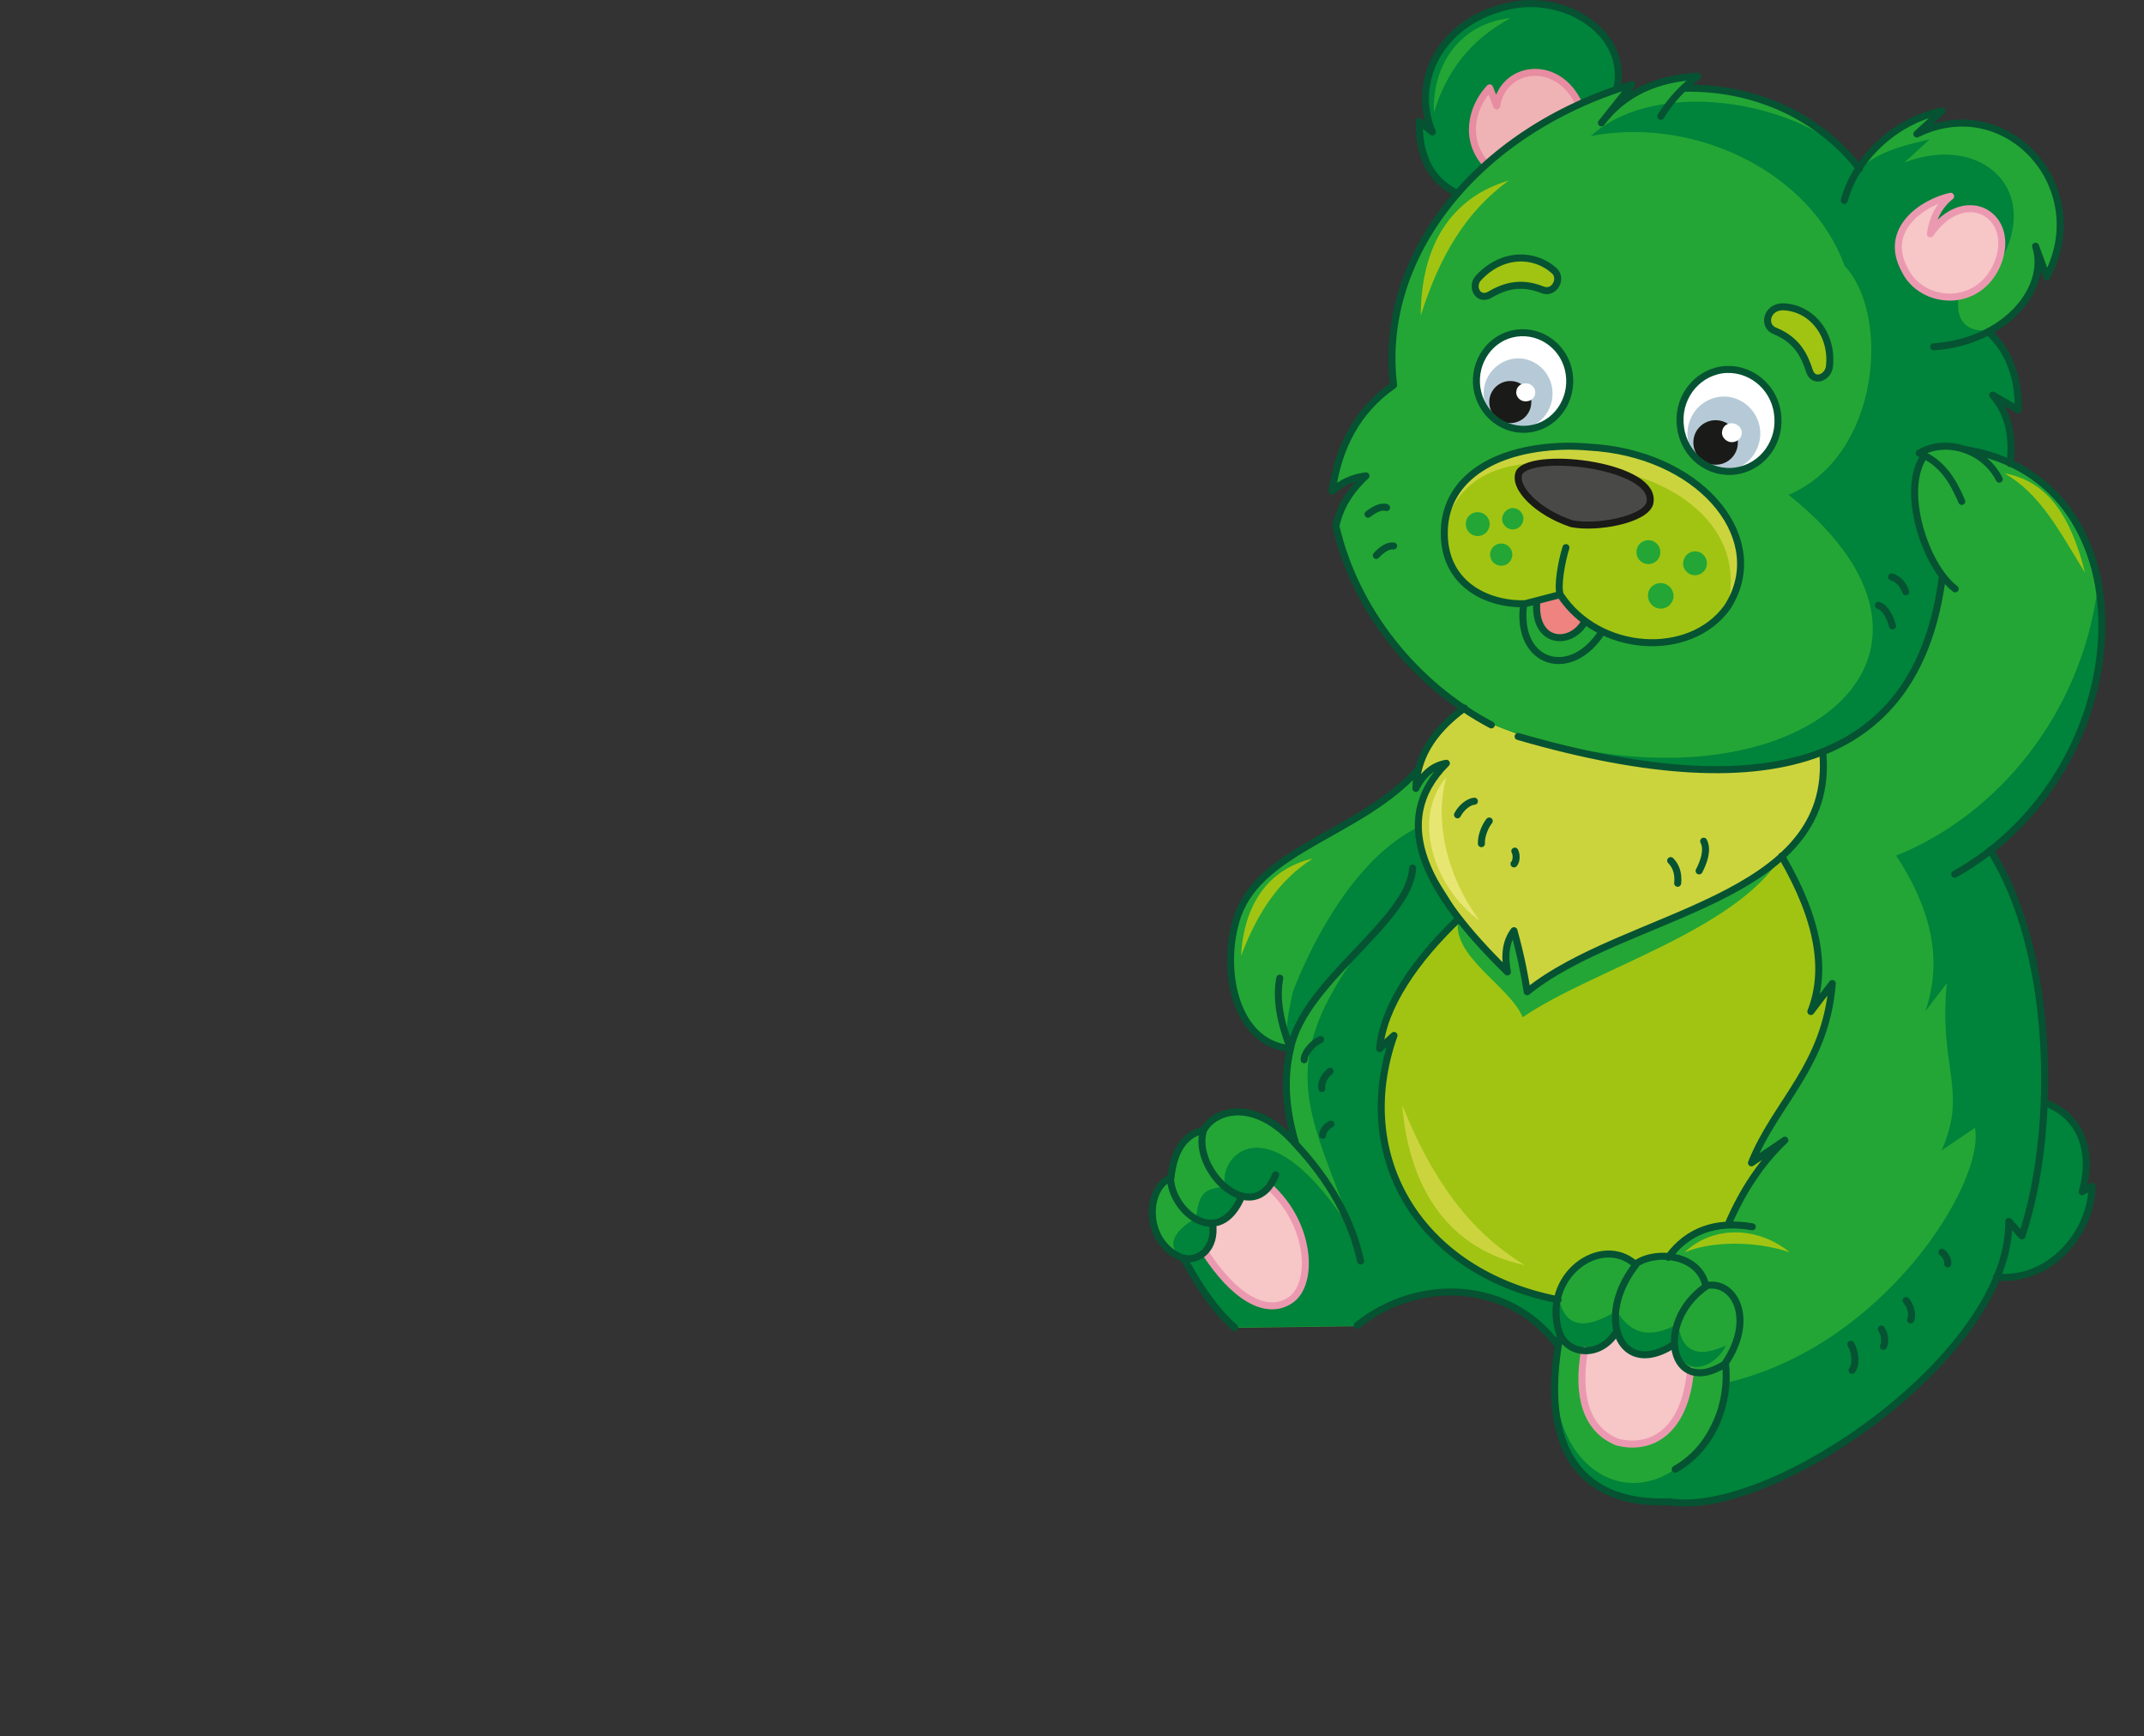 <?xml version="1.0" encoding="utf-8"?>
<!-- Generator: Adobe Illustrator 21.1.0, SVG Export Plug-In . SVG Version: 6.00 Build 0)  -->
<svg version="1.1" id="Layer_1" xmlns="http://www.w3.org/2000/svg" xmlns:xlink="http://www.w3.org/1999/xlink" x="0px" y="0px"
	 viewBox="0 0 520 421" style="enable-background:new 0 0 520 421;" xml:space="preserve">
<rect x="0" y="0" width="520" height="421" fill="#333333" stroke="none"/>
<style type="text/css">
	.st0{fill-rule:evenodd;clip-rule:evenodd;fill:#00833A;}
	.st1{fill-rule:evenodd;clip-rule:evenodd;fill:#A1C413;}
	.st2{fill-rule:evenodd;clip-rule:evenodd;fill:#23A635;}
	.st3{fill-rule:evenodd;clip-rule:evenodd;fill:#CCD43D;}
	.st4{fill-rule:evenodd;clip-rule:evenodd;fill:#F0B3B5;}
	.st5{fill:none;stroke:#E88CA2;stroke-width:1.7;stroke-linecap:round;stroke-linejoin:round;stroke-miterlimit:22.926;}
	.st6{fill-rule:evenodd;clip-rule:evenodd;fill:#F7C6C7;}
	.st7{fill:none;stroke:#EB99B1;stroke-width:1.7;stroke-linecap:round;stroke-linejoin:round;stroke-miterlimit:22.926;}
	.st8{fill-rule:evenodd;clip-rule:evenodd;fill:#EF8380;}
	.st9{fill:none;stroke:#055332;stroke-width:1.7;stroke-linecap:round;stroke-linejoin:round;stroke-miterlimit:22.926;}
	.st10{fill-rule:evenodd;clip-rule:evenodd;fill:#494948;}
	.st11{fill:none;stroke:#1A1A18;stroke-width:1.7;stroke-linecap:round;stroke-linejoin:round;stroke-miterlimit:22.926;}
	.st12{fill-rule:evenodd;clip-rule:evenodd;fill:#FFFFFF;}
	.st13{fill-rule:evenodd;clip-rule:evenodd;fill:#B5CAD6;}
	.st14{fill-rule:evenodd;clip-rule:evenodd;fill:#1A1A18;}
	.st15{fill-rule:evenodd;clip-rule:evenodd;fill:#E8E673;}
</style>
<path class="st0" d="M484.3,309.8l11.5-42.3c8.6,2.9,12.1,11.6,9.2,21.6l2.4-1.3C507.3,298.9,497.5,310.9,484.3,309.8z"/>
<path class="st1" d="M377.8,315.1l34.5,7.2l55.6-52.9l-35.8-61.9l-78.4,15.2c-10.5,10-18.3,21.3-19.2,31.5l3.5-3.2
	C327.6,280.8,344.5,308.7,377.8,315.1z"/>
<path class="st2" d="M432.1,207.6l-78.4,15.2c-1.9,9.1,12.5,16.3,15.6,23.9C386.2,235.1,420.9,225.8,432.1,207.6z"/>
<path class="st3" d="M442,182.5l-86.9-10.8c-8.4,6.1-11.6,12.7-11.8,19.5c1.8-3.6,4.3-5.6,7.4-6.1c-14.4,14.4-4.3,31.9,14.8,50.6
	c-0.8-4.2-0.3-7.5,1.6-10c1.7,6.2,2.6,10.9,3.2,14.8C394.2,221.2,445.1,218.6,442,182.5z"/>
<path class="st0" d="M392.1,21.7l-38.7,25.2c-5.9-2.8-9.4-8.2-9.3-17.5l3.2,2.6c-5-11.5,1.2-26.3,17.9-30.4
	C379.3-2,395.3,8,392.1,21.7z"/>
<path class="st4" d="M382.9,25.3l-22.5,14.5c-5.5-6-3.6-13.9,0.8-18.6l1.7,4.4C364.4,15.8,377.9,13.8,382.9,25.3z"/>
<path class="st5" d="M360.5,39.9c-5.5-6-3.6-13.9,0.8-18.6l1.7,4.4c1.5-9.8,15-11.8,20.1-0.2"/>
<path class="st2" d="M361.7,175.6c36.4,14.1,61.1,13.8,80.3,6.9c1.3,10.3-2,18.7-9.9,25c10,15.3,10.6,27.3,7.1,37.7l5.2-6.8
	c-2.1,20.4-13.1,29-19.6,43.5l8.1-5.5c-6.2,6.7-10.8,13.6-13.8,20.5c-5.5-0.1-10.3,2.5-14.3,7.8l-3,0.1l-5,1.9
	c-3.7-3.5-15.5-4.9-18.8,8.4c-17.7-3.5-31.2-12-38.7-27.6c-5.2-11.8-6.2-24-1.1-36.5l-3.5,3.2c0.8-9.2,7.9-19.8,19.2-31.5
	c-10.4-13.6-14.2-26.4-3.1-37.7l-4.5,2.1l-2.9,4l0.6-4.5c-13.8,14.6-39.5,20.3-43.8,35.4c-5,14.3,0.1,31.5,12.8,32.3
	c-1.3,8.3-0.9,16,1.3,23.2c-6.3-8.6-13.6-10.8-22.4-3.4c-4.6,0.7-7.2,4.6-7.9,11.5c-7.8,4.4-6.4,16.9,3.1,19.6l6.1,9.7l6.4,7.1
	l29.7-0.4c19.5-13.4,36.5-9.7,48.7,5c-4.2,23.4,5.5,38.9,26.9,37.6c22.3,4.5,82.8-33.7,82.4-68l3.2,3.5c9.4-35,6.8-66.2-7.7-93.5
	c39.2-32,30.9-81.1,4.9-94c0.5-5.8-0.3-11.4-4.2-16.6l6.2,3.6c0.2-6.3-1.4-12.7-7.3-19c9.1-4.2,13.8-10.6,11.5-20.8l2.7,7.4
	c11.6-22.7-9.5-43.2-31.5-34.6l6.1-5.6c-7.9,1.3-14.7,5.5-20.1,14c-10.4-12.7-24.4-19.6-42.7-19.5l3.5-2.9
	c-10.3,0.5-18.1,4.3-23.4,11.3l7.4-9.3C357.7,32,334.2,62.6,338,93.4c-8.9,6.2-13.4,15.1-14.9,25.7c2.2-2,4.9-3.3,8.2-3.7
	c-4.1,3.8-6.4,7.9-7.3,12.2C328.9,148,343.4,165.9,361.7,175.6z"/>
<path class="st0" d="M361.7,175.6c36.4,14.1,61.1,13.8,80.3,6.9c15.4-5.5,25.9-18.5,29.3-42.7c-5.9-10.5-8.7-20.5-4.5-29.4l-1.3-0.6
	c4-1.7,7.7-2,11-0.9c16,2.9,27.4,13.1,32.2,34.1c-4.1,30.1-24,54.5-48.8,64.5c10,15.3,10.6,27.3,7.1,37.7l5.2-6.8
	c-2.1,20.4,5.2,26.1-1.3,40.6l8.1-5.5c2.6,13.2-22.1,53-60.2,61.8c-9.2,36-41.9,29.2-41.6-1.7l1.3-10.3c4.1,6.1,8.8,5.1,13.9-0.8
	c2.8,6.3,7.4,7.4,13.8,3.3c1.7,8.7,9.6,6.2,12.4,0.5c-6.7,3.1-10.8,1.6-11.6-5.3c-6.2,3.5-11.3,3-14.9-3.1c-6.9,4.2-12.3,4.7-14-2.9
	c-17.7-3.5-31.2-12-38.7-27.6c-5.2-11.8-6.2-24-1.1-36.5l-3.5,3.2c0.8-9.2,7.9-19.8,19.2-31.5c-3.6-7.9-8.5-11.1-9.8-22.1
	c-16.1,7.6-26.7,29.7-30.7,40.2c-1.9,9.1-1.6,9.8-0.3,13.5c-1-9.5,11.6-16.7,17.5-25c-22.3,29.7-12.8,40.5-2.1,70.6
	c-21.5-34.7-33.7-18.4-31.3-12.1c-4.6,0.7-6.5,0.8-7.2,7.7c-7.8,4.4-6,8.5-2.7,9.7l6.1,9.7l6.4,7.1l29.7-0.4
	c19.5-13.4,36.5-9.7,48.7,5c-4.2,23.4,5.5,38.9,26.9,37.6c22.3,4.5,82.8-33.7,82.4-68l3.2,3.5c9.4-35,6.8-66.2-7.7-93.5
	c39.2-32,30.9-81.1,4.9-94c0.5-5.8-0.3-11.4-4.2-16.6l6.2,3.6c0.2-6.3-1.4-12.7-7.3-19c-12.6,1.2-7.6-13.7-1.4-22.1l2.7,7.4
	c12.4-19.1-3.4-33.2-22.1-26l6.1-5.6c-5,1.2-11.6,2.5-16.6,6.8C439,25.2,402.7,17.8,385.8,33c25.6-4.9,53.5,9,61.6,31.5
	c11,11.5,8.9,45.9-13.6,55.5C485.5,161.2,430.8,201.5,361.7,175.6z"/>
<path class="st6" d="M468.2,56.7c0.5-3.5,1.9-6.7,4.9-9.1c-6.5,1.4-16.6,7.9-11.1,17.9c4.1,8.4,17.8,9.6,22.5-1.6
	C489.2,52,476.4,44.8,468.2,56.7z"/>
<path class="st7" d="M468.2,56.7c0.5-3.5,1.9-6.7,4.9-9.1c-6.5,1.4-16.6,7.9-11.1,17.9c4.1,8.4,17.8,9.6,22.5-1.6
	C489.2,52,476.4,44.8,468.2,56.7z"/>
<path class="st8" d="M384.5,150.7l-6-6.5l-5.7,2.2C372.2,156.3,381.1,156.7,384.5,150.7z"/>
<path class="st1" d="M378.4,144.2c9.3,14.3,31.5,15.6,40.5,3.1c10.4-15.9-5.2-36.2-31.2-38.7c-21.1-2.1-36.9,5.4-37.5,20.1
	C349.8,146.2,369.5,149.3,378.4,144.2z"/>
<path class="st3" d="M386.4,113.4c18.8,1.6,37.7,14.2,32.5,33.9c10.4-15.9-5.2-36.2-31.2-38.7c-21.1-2.1-36.9,5.4-37.5,20.1
	C354.5,110.3,374.2,111.1,386.4,113.4z"/>
<path class="st1" d="M361.1,71.6c3.4-2,7.4-3.5,12.8-1.4c3.1,1.4,5.1-2.7,3.1-4.5c-4.8-4.4-12.8-4.5-18.5,1.8
	C356.8,69.4,358.3,72.9,361.1,71.6z M438.9,90.1c-1.2-3.8-3-7.6-8.3-9.8c-3.2-1.1-2.2-5.9,1.8-5.9c7.1,0.2,12.2,6.9,11.3,14.5
	C443.4,91.5,440,93,438.9,90.1z"/>
<path class="st9" d="M361.1,71.6c3.4-2,7.4-3.5,12.8-1.4c3.1,1.4,5.1-2.7,3.1-4.5c-4.8-4.4-12.8-4.5-18.5,1.8
	C356.8,69.4,358.3,72.9,361.1,71.6z M438.9,90.1c-1.2-3.8-3-7.6-8.3-9.8c-3.2-1.1-2.2-5.9,1.8-5.9c7.1,0.2,12.2,6.9,11.3,14.5
	C443.4,91.5,440,93,438.9,90.1z"/>
<path class="st6" d="M307.8,287.7l-2.6,2.1l-3.9,0.2l-3.2,4.9l-4,1.7l-0.1,3.8l-1.7,3.1c6.9,10.7,14.7,15.6,20.6,11.8
	C318.8,311.8,318.2,296.9,307.8,287.7z"/>
<path class="st10" d="M381.2,127c-8.2-2.7-14.4-8.8-12.7-12.5c3.7-5.3,34.1-1.5,31.6,7.7C398.7,126.1,387.2,128.2,381.2,127z"/>
<path class="st11" d="M381.2,127c-8.2-2.7-14.4-8.8-12.7-12.5c3.7-5.3,34.1-1.5,31.6,7.7C398.7,126.1,387.2,128.2,381.2,127z"/>
<path class="st7" d="M292.2,303.6c6.9,10.7,14.7,15.6,20.6,11.8c5.9-3.6,5.4-18.4-5-27.7"/>
<path class="st6" d="M410,332.4c-2.3-1.2-3.6-3.3-4.1-6.4c-6.2,4.3-10.8,3.3-13.8-3.3c-2.3,3.2-4.9,4.8-7.9,4.8
	c-1.9,11.1,0.4,19.1,7.9,22.2C400.7,351.9,408.7,346.9,410,332.4z"/>
<path class="st7" d="M384.3,327.5c-1.9,11.1,0.4,19.1,7.9,22.2c8.5,2.2,16.5-2.8,17.8-17.3"/>
<path class="st12" d="M370.1,80.9c6.3,0.6,11.1,6.3,10.8,12.7c-0.4,6.4-5.8,11.1-12.1,10.5c-6.3-0.6-11.1-6.3-10.8-12.7
	C358.5,84.9,363.9,80.2,370.1,80.9z"/>
<path class="st12" d="M420.1,89.8c6.7,0.6,11.7,6.7,11.3,13.4c-0.4,6.8-6.1,11.7-12.8,11.1c-6.7-0.6-11.7-6.7-11.3-13.4
	C407.7,94.1,413.4,89.2,420.1,89.8z"/>
<path class="st13" d="M371.7,87.7c4.2,2,6,7,4.1,11.3c-1.9,4.3-6.9,6.2-11.1,4.2c-4.2-2-6-7-4.1-11.3
	C362.6,87.6,367.6,85.7,371.7,87.7z"/>
<path class="st13" d="M421.8,97c4.4,2.1,6.4,7.4,4.3,11.9c-2,4.5-7.3,6.5-11.7,4.4c-4.4-2.1-6.4-7.4-4.3-11.9
	C412.1,96.9,417.4,94.9,421.8,97z"/>
<circle class="st14" cx="366.3" cy="97.5" r="5.1"/>
<path class="st14" d="M416.1,112.7c3,0,5.4-2.4,5.4-5.4c0-3-2.4-5.4-5.4-5.4c-3,0-5.4,2.4-5.4,5.4
	C410.7,110.3,413.1,112.7,416.1,112.7z"/>
<path class="st12" d="M370.5,93c1.2,0.2,2.1,1.4,1.8,2.6c-0.2,1.2-1.4,1.9-2.7,1.7c-1.2-0.2-2.1-1.4-1.8-2.6
	C368,93.5,369.2,92.8,370.5,93z"/>
<path class="st12" d="M420.5,102.7c1.3,0.3,2.2,1.5,1.9,2.7c-0.2,1.2-1.5,2-2.8,1.8c-1.3-0.3-2.2-1.5-1.9-2.7
	C417.9,103.2,419.2,102.4,420.5,102.7z"/>
<path class="st9" d="M431.1,100.2c1,6.8-3.5,13-10,14c-6.5,1-12.6-3.7-13.5-10.5c-1-6.8,3.5-13,10-14
	C424.1,88.8,430.2,93.5,431.1,100.2z M380.6,90.7c0.9,6.4-3.3,12.4-9.5,13.3c-6.2,0.9-11.9-3.5-12.9-9.9c-0.9-6.4,3.3-12.4,9.5-13.3
	C373.9,79.9,379.7,84.3,380.6,90.7z M378.4,144.2c9.3,14.3,31.5,15.6,40.5,3.1c10.4-15.9-5.2-36.2-31.2-38.7
	c-2.5-0.2-4.8-0.4-7.1-0.4c-17.5,0.1-29.9,7.5-30.3,20.4c-0.4,13,10.4,18.1,19.6,17.8L378.4,144.2z M355.2,171.7
	c-8.4,6.1-11.6,12.7-11.8,19.5c1.8-3.6,4.3-5.6,7.4-6.1c-14.4,14.4-4.3,31.9,14.8,50.6c-0.8-4.2-0.3-7.5,1.6-10
	c1.7,6.2,2.6,10.9,3.2,14.8c23.9-19.3,74.9-21.9,71.7-57.9 M353.8,222.8c-10.5,10-18.3,21.3-19.2,31.5l3.5-3.2
	c-10.5,29.7,6.4,57.6,39.8,64.1 M406.3,356.3c9.2-5.2,13.3-16.1,12.2-25.8c7.3-10.9,2-20.2-4.8-18.7c-1.5-7.6-12.2-8.8-17.1-5.2
	c-8.2-7.4-22.8,2.7-18.4,16.7 M396.7,306.8c-3.3,4.2-4.9,8.8-4.9,12.7c0,7.4,5.4,12.2,14.1,6.6 M413.7,312
	c-12.6,8.8-8.5,27.3,4.8,18.7 M495.8,267.4c8.6,2.9,12.1,11.6,9.2,21.6l2.4-1.3c-0.2,11.2-10,23.2-23.2,22 M482.7,206.2
	c15.5,24.4,16.4,67.4,7.7,93.5l-3.2-3.5c0.5,32.2-57.4,72.1-82.4,68c-20.6,0.8-31.8-11.8-26.4-40.6 M338,132.4
	c-1.5-0.2-3.1,1.1-4.2,2.3 M455.6,146.8c1.8,0.6,2.9,3.1,3.4,5 M458.8,139.9c2.1,0.7,3,2.4,3.4,3.6 M405.2,208.7
	c1.5,1.5,1.9,3.5,1.7,5.5 M413.2,204c1.1,2.1,0,5.1-1.1,7.2 M357.6,194.3c-1.5,0.1-3.3,1.7-4.1,3.3 M361.2,199.1
	c-1.2,1.5-2,3.9-1.9,5.5 M367.2,209.5c0.6-0.6,0.7-2.2,0.2-3.1 M316.3,257c0-1.7,2.1-4.1,4-4.9 M320.6,264c-0.3-1.3,0.7-3.3,2-4.2
	 M320.8,275.3c-0.1-0.9,1-2.3,2-2.7 M463.4,320.1c0.6-1.2,0-3.5-1.1-4.7 M449.2,332.3c1.1-1.4,0.8-4.5-0.3-6.3 M472.4,306.5
	c0.2-0.8-0.6-2.3-1.4-2.8 M456.8,326.5c0.6-1,0.3-3.1-0.5-4.2 M336.3,123.1c-1.4-0.5-3.2,0.6-4.5,1.6 M474.2,142.8
	c-7.3-5.5-13.4-24.2-7.4-32.4 M476.5,109c46.5,7.3,43,77.6-2.4,103 M482.2,80.4c5.3,4.9,7.4,11.4,7.3,19l-6.2-3.6
	c3.9,4.5,5,10.1,4.2,16.6 M447.3,48.6c2.7-9.9,11.9-19.2,23.7-21.7l-6.1,5.6c21.8-10.7,43.1,13,31.5,34.6l-2.7-7.4 M408.3,21.4
	c19.2-0.4,34.2,8.4,42.7,19.5 M402.8,28.2c2.5-4,5.5-7.2,9-9.7c-10.3,0.5-18.1,4.3-23.4,11.3l7.4-9.3C357.7,32,334.2,62.6,338,93.4
	c-8.9,6.2-13.4,15.1-14.9,25.7c2.2-2,4.9-3.3,8.2-3.7c-4.1,3.8-6.4,7.9-7.3,12.2c4.8,20.6,19.3,38.5,37.7,48.2 M343.9,186.7
	c-13.8,15.4-37.9,19-43.7,35.3c-4.3,12.5-0.9,31.1,12.8,32.3c-2.4-6.2-3.6-12-2.6-17.1 M342.6,210.5c-0.5,12.7-26.5,27.6-29.6,43.8
	c-1.7,6.9-1.3,14.6,1.3,23.2 M493.7,59.7c3.3,10.1-7.2,23.2-24.7,24.4 M475.8,121.6c-2.1-5-4.8-9.5-10.3-11.7
	c6.1-3.7,15.6-1.2,19.4,6.3 M368.2,178.6c63.5,18.4,97.3,5.2,102.9-38.8 M309.4,284.9c-5.5,13.4-20.5-1.2-17.5-10.8 M301.2,290
	c-5.5,13.4-17.3,3.7-17.3-4.5 M432.1,207.6c9.3,15.9,10.9,28.1,7.1,37.7l5.2-6.8c-1.6,20.1-13.7,28.8-19.6,43.5l8.1-5.5
	c-5.7,5.4-10.3,12.3-13.8,20.5 M425,297.5c-8.8-1.5-15.6,0.9-20.4,7.4 M378.3,323.5c2.3,5.3,10.1,5.8,13.9-0.8 M329.2,321.4
	c14.9-11.9,37-11,48.7,5 M330,305.8c-2.2-10-7.4-19.4-15.7-28.3c-9.9-11.4-19.7-8.4-22.4-3.4c-4.6,1-7.2,4.9-7.9,11.5
	c-6.2,2.4-6.8,16,3.1,19.6c3.7,6.5,7,12,12.4,16.8 M294.1,296.6c0.9,6.3-3.5,9.4-7,8.5 M369.5,146.9c-1.7,14.2,11.6,18.2,19.1,6.2
	 M372.7,146.4c-0.5,9.9,8.4,10.3,11.7,4.3 M378.4,144.2c-0.7-2.1,0.3-7.9,1.4-11.4 M353.5,46.9c-5.9-2.8-9.4-8.2-9.3-17.5l3.2,2.6
	c-5-11.5,1.2-26.3,17.9-30.4C379.3-2,395.3,8,392.1,21.7"/>
<path class="st1" d="M365.9,43.8c-10.2,7.4-16.7,18.1-21.3,32.7C344.6,59.7,351.9,47.9,365.9,43.8z M318.4,208.2
	c-8,5.1-13.3,12.8-17.4,23.6C301.7,219.2,307.7,210.7,318.4,208.2z M434.1,303.7c-8.5-2.9-19.2-2.7-25.5,0
	C415,297.5,425.8,297,434.1,303.7z M486.2,114.8c8.6,5,13,13.5,19.5,24.1C502.4,125.7,496.9,116.7,486.2,114.8z"/>
<path class="st2" d="M411.1,133.7c1.6,0,2.9,1.3,2.9,2.9c0,1.6-1.3,2.9-2.9,2.9c-1.6,0-2.9-1.3-2.9-2.9
	C408.3,134.9,409.6,133.7,411.1,133.7z M402.8,141.4c1.7,0,3.1,1.4,3.1,3.1s-1.4,3.1-3.1,3.1s-3.1-1.4-3.1-3.1
	C399.6,142.8,401,141.4,402.8,141.4z M358.4,124.2c1.6,0,2.9,1.3,2.9,2.9c0,1.6-1.3,2.9-2.9,2.9c-1.6,0-2.9-1.3-2.9-2.9
	C355.5,125.4,356.8,124.2,358.4,124.2z M366.9,123.2c1.4,0,2.6,1.2,2.6,2.6c0,1.4-1.2,2.6-2.6,2.6c-1.4,0-2.6-1.2-2.6-2.6
	C364.4,124.4,365.6,123.2,366.9,123.2z M364.1,131.8c1.5,0,2.7,1.2,2.7,2.7s-1.2,2.7-2.7,2.7s-2.7-1.2-2.7-2.7
	S362.6,131.8,364.1,131.8z M399.8,131c1.6,0,2.9,1.3,2.9,2.9c0,1.6-1.3,2.9-2.9,2.9c-1.6,0-2.9-1.3-2.9-2.9
	C396.9,132.2,398.2,131,399.8,131z"/>
<path class="st3" d="M369.8,306.8c-13.5-8.2-22.6-21-29.7-38.8C341.8,288.9,351.9,303,369.8,306.8z"/>
<path class="st15" d="M358.8,223.2c-9.1-12.4-10.6-26.1-8-34.7C342.3,198.3,347.7,215.1,358.8,223.2z"/>
<path class="st2" d="M347.8,27.3c2.9-9.8,8.8-17.7,18.6-22.9C354.6,5.5,347.2,15.4,347.8,27.3z"/>
</svg>
